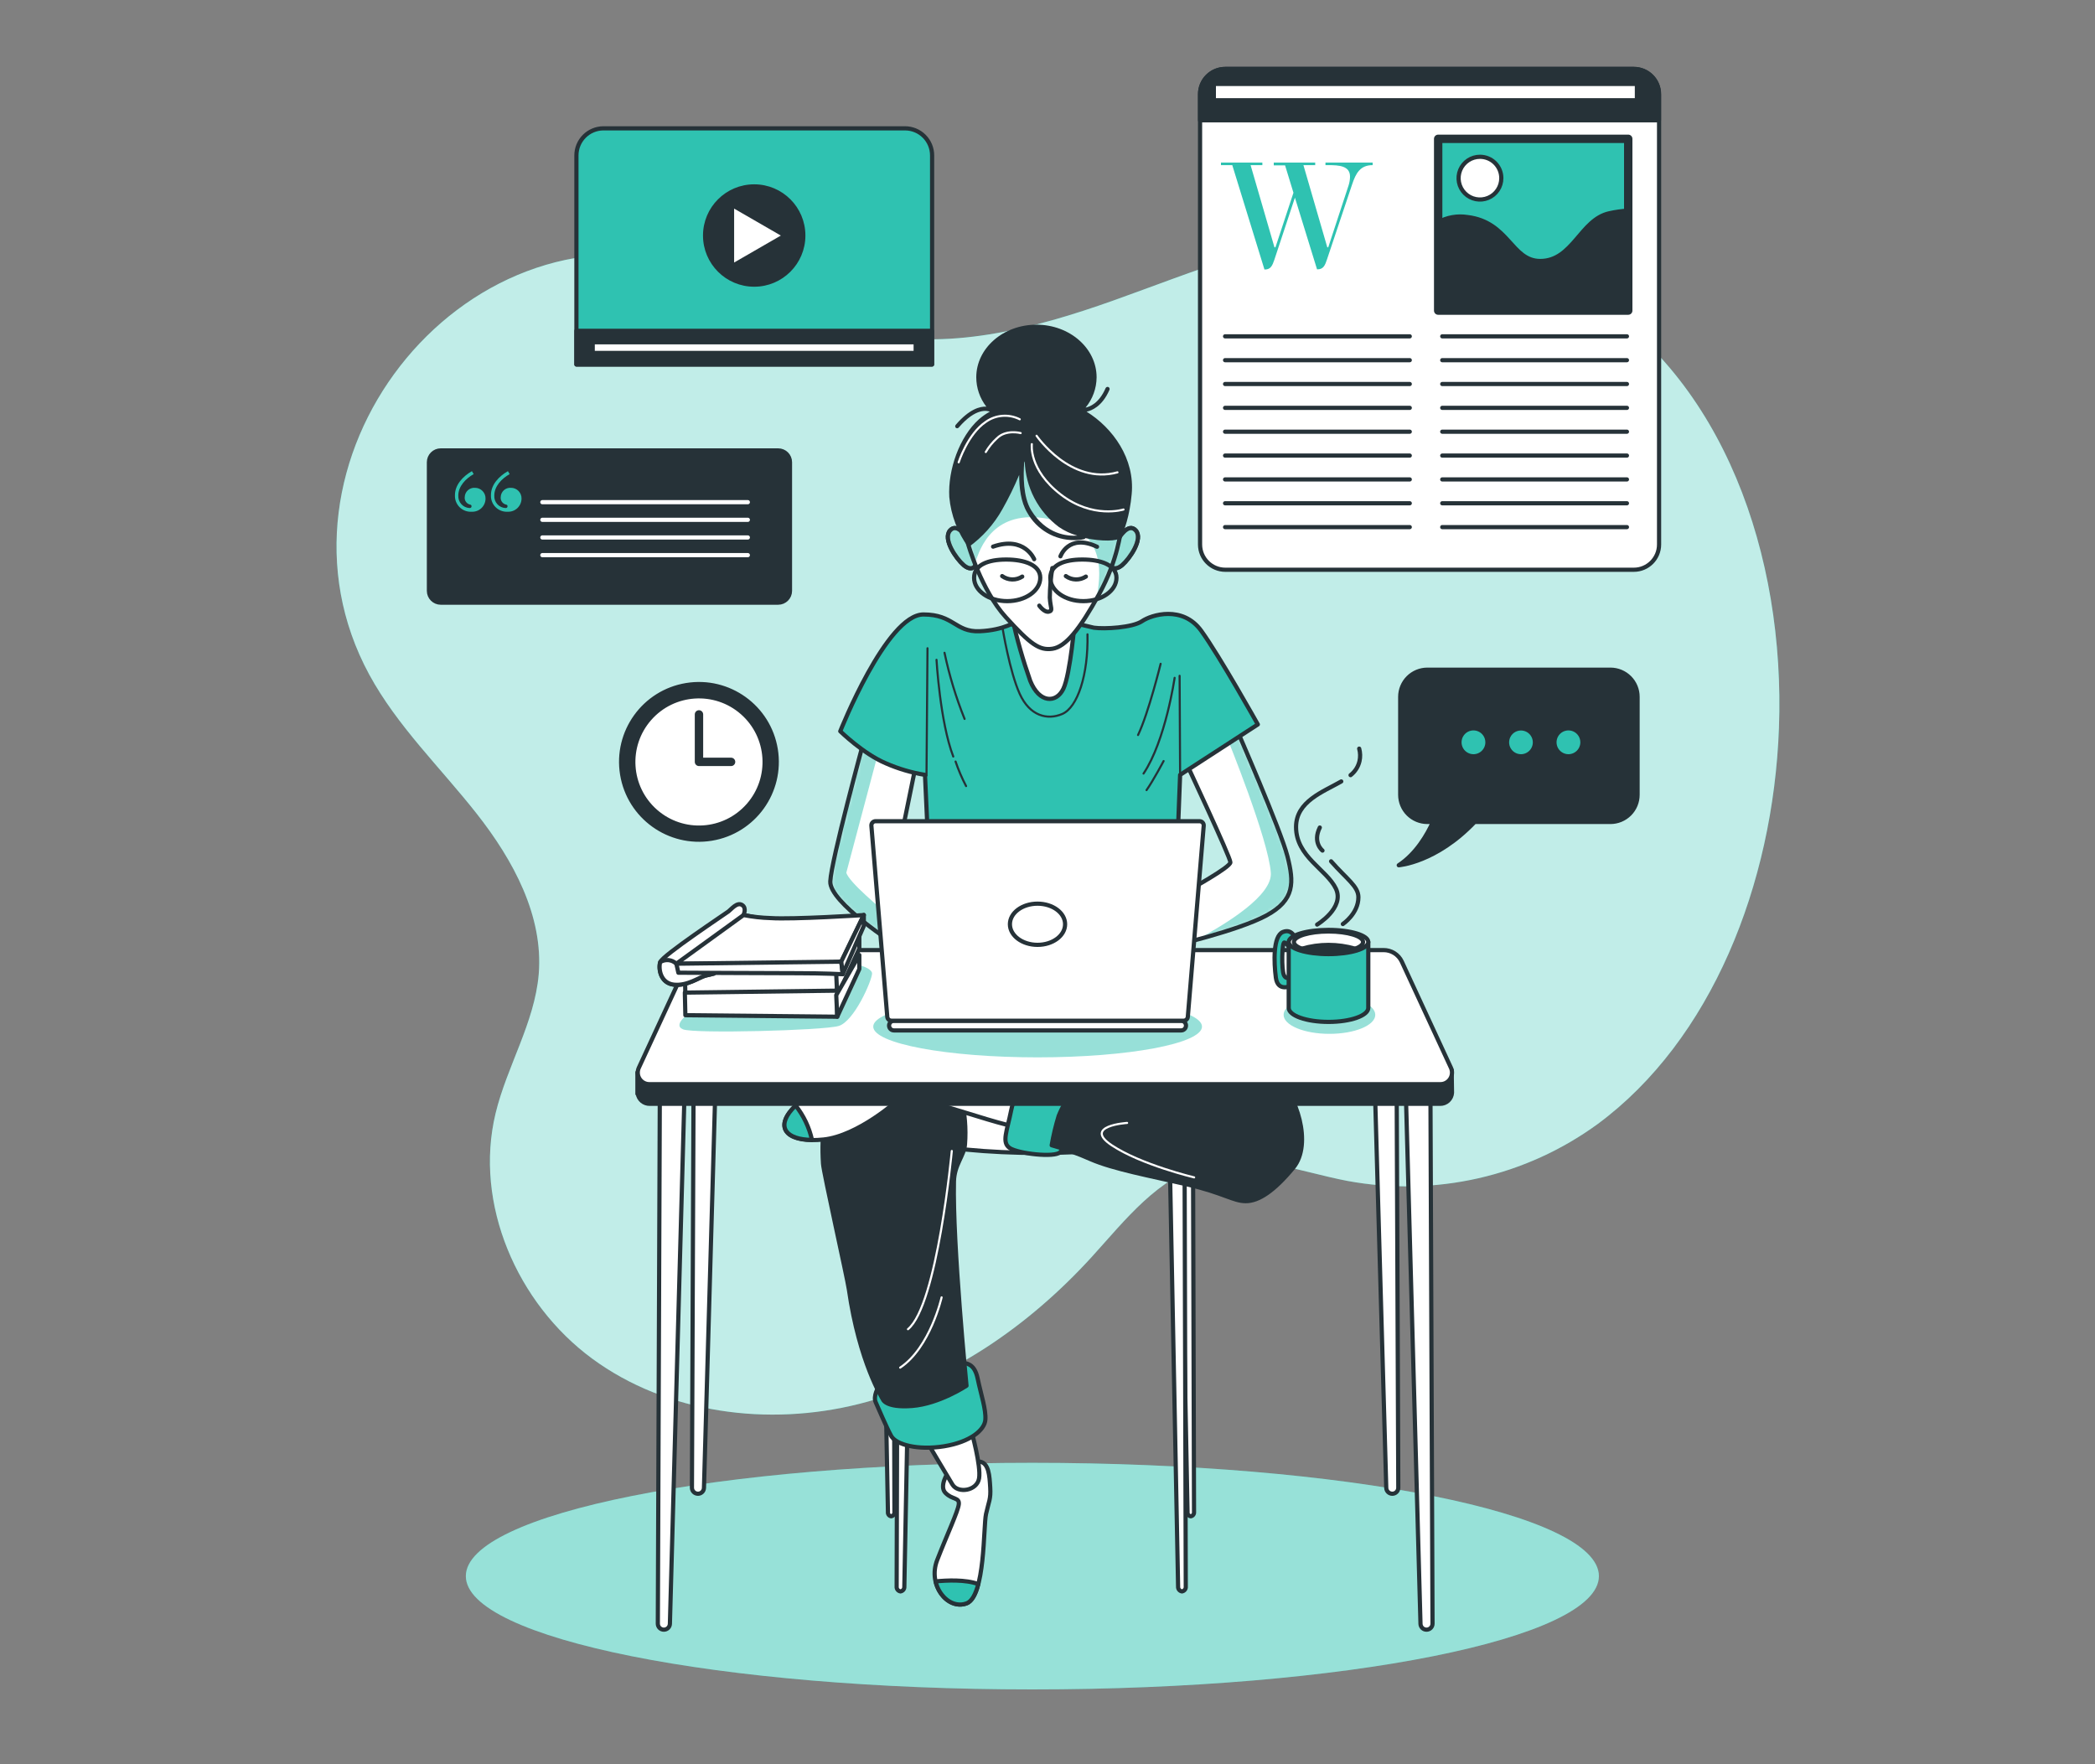 <svg width="500" height="421" viewBox="0 0 500 421" fill="none" xmlns="http://www.w3.org/2000/svg">
<rect x="0" y="0" width="500" height="421" fill="#808080" stroke="none"/>
<path d="M424.57 173.77C426.1 132.35 411.22 90.43 378.42 70.48C362.23 60.63 343.3 54.86 324.36 55.71C304.04 56.62 284.91 64.89 265.75 71.71C246.59 78.53 225.84 83.98 206.09 79.14C191.8 75.64 179.23 66.99 165.09 63.05C109.38 47.54 60.87 110.75 88.13 161C94.82 173.32 105.13 183.2 113.8 194.23C122.47 205.26 129.74 218.58 128.57 232.55C127.57 244.12 121.01 254.42 118.28 265.7C113.06 287.31 123.42 311.08 141.33 324.25C159.24 337.42 183.4 340.49 205 335.07C226.6 329.65 245.6 316.39 260.57 299.97C268.57 291.17 276.41 280.89 287.92 277.9C298.97 275.04 310.36 279.7 321.57 281.84C331.934 283.757 342.58 283.54 352.857 281.201C363.134 278.863 372.826 274.452 381.34 268.24C408.39 248.23 423.19 211.2 424.57 173.77Z" fill="#2FC2B1"/>
<path opacity="0.7" d="M424.57 173.77C426.1 132.35 411.22 90.43 378.42 70.48C362.23 60.63 343.3 54.86 324.36 55.71C304.04 56.62 284.91 64.89 265.75 71.71C246.59 78.53 225.84 83.98 206.09 79.14C191.8 75.64 179.23 66.99 165.09 63.05C109.38 47.54 60.87 110.75 88.13 161C94.82 173.32 105.13 183.2 113.8 194.23C122.47 205.26 129.74 218.58 128.57 232.55C127.57 244.12 121.01 254.42 118.28 265.7C113.06 287.31 123.42 311.08 141.33 324.25C159.24 337.42 183.4 340.49 205 335.07C226.6 329.65 245.6 316.39 260.57 299.97C268.57 291.17 276.41 280.89 287.92 277.9C298.97 275.04 310.36 279.7 321.57 281.84C331.934 283.757 342.58 283.54 352.857 281.201C363.134 278.863 372.826 274.452 381.34 268.24C408.39 248.23 423.19 211.2 424.57 173.77Z" fill="white"/>
<path d="M246.39 403.2C321.065 403.2 381.6 391.094 381.6 376.16C381.6 361.226 321.065 349.12 246.39 349.12C171.716 349.12 111.18 361.226 111.18 376.16C111.18 391.094 171.716 403.2 246.39 403.2Z" fill="#2FC2B1"/>
<path opacity="0.5" d="M246.39 403.2C321.065 403.2 381.6 391.094 381.6 376.16C381.6 361.226 321.065 349.12 246.39 349.12C171.716 349.12 111.18 361.226 111.18 376.16C111.18 391.094 171.716 403.2 246.39 403.2Z" fill="white"/>
<path d="M389.93 16.45H292.44C289.11 16.45 286.41 19.149 286.41 22.48V129.95C286.41 133.28 289.11 135.98 292.44 135.98H389.93C393.26 135.98 395.96 133.28 395.96 129.95V22.48C395.96 19.149 393.26 16.45 389.93 16.45Z" fill="white" stroke="#263238" stroke-linecap="round" stroke-linejoin="round"/>
<path d="M292.44 16.45H389.92C391.512 16.45 393.038 17.082 394.163 18.207C395.288 19.332 395.92 20.858 395.92 22.45V28.71H286.41V22.48C286.406 21.687 286.56 20.901 286.861 20.168C287.163 19.434 287.607 18.768 288.168 18.207C288.728 17.646 289.395 17.202 290.128 16.901C290.861 16.599 291.647 16.446 292.44 16.45Z" fill="#263238" stroke="#263238" stroke-linecap="round" stroke-linejoin="round"/>
<path d="M292.38 80.27H336.46" stroke="#263238" stroke-linecap="round" stroke-linejoin="round"/>
<path d="M292.38 85.96H336.46" stroke="#263238" stroke-linecap="round" stroke-linejoin="round"/>
<path d="M292.38 91.65H336.46" stroke="#263238" stroke-linecap="round" stroke-linejoin="round"/>
<path d="M292.38 97.34H336.46" stroke="#263238" stroke-linecap="round" stroke-linejoin="round"/>
<path d="M292.38 103.03H336.46" stroke="#263238" stroke-linecap="round" stroke-linejoin="round"/>
<path d="M292.38 108.73H336.46" stroke="#263238" stroke-linecap="round" stroke-linejoin="round"/>
<path d="M292.38 114.42H336.46" stroke="#263238" stroke-linecap="round" stroke-linejoin="round"/>
<path d="M292.38 120.11H336.46" stroke="#263238" stroke-linecap="round" stroke-linejoin="round"/>
<path d="M292.38 125.8H336.46" stroke="#263238" stroke-linecap="round" stroke-linejoin="round"/>
<path d="M344.21 80.27H388.29" stroke="#263238" stroke-linecap="round" stroke-linejoin="round"/>
<path d="M344.21 85.96H388.29" stroke="#263238" stroke-linecap="round" stroke-linejoin="round"/>
<path d="M344.21 91.65H388.29" stroke="#263238" stroke-linecap="round" stroke-linejoin="round"/>
<path d="M344.21 97.34H388.29" stroke="#263238" stroke-linecap="round" stroke-linejoin="round"/>
<path d="M344.21 103.03H388.29" stroke="#263238" stroke-linecap="round" stroke-linejoin="round"/>
<path d="M344.21 108.73H388.29" stroke="#263238" stroke-linecap="round" stroke-linejoin="round"/>
<path d="M344.21 114.42H388.29" stroke="#263238" stroke-linecap="round" stroke-linejoin="round"/>
<path d="M344.21 120.11H388.29" stroke="#263238" stroke-linecap="round" stroke-linejoin="round"/>
<path d="M344.21 125.8H388.29" stroke="#263238" stroke-linecap="round" stroke-linejoin="round"/>
<path d="M321.86 44.24C322.078 43.564 322.192 42.86 322.2 42.15C322.2 39.56 319.57 39.41 316.99 39.41H316.34V38.8H327.6V39.41C324.67 39.41 323.6 41.28 322.69 44.05L316.69 61.96C316.24 63.29 315.86 64.28 314.45 64.28H314.33L309.05 47.17L304.14 62C303.68 63.33 303.3 64.32 301.89 64.32H301.78L294.1 39.41H291.4V38.8H301.28V39.41H298.47L304.17 59.03H304.4L308.7 46L306.7 39.46H304V38.8H313.89V39.41H311.08L316.78 59.03H317L321.86 44.24Z" fill="#2FC2B1"/>
<path d="M388.6 33.13H343.24V74.13H388.6V33.13Z" fill="#2FC2B1" stroke="#263238" stroke-width="2" stroke-linecap="round" stroke-linejoin="round"/>
<path d="M388.6 50.27C387.079 50.357 385.567 50.567 384.08 50.9C377.19 52.4 375.39 62.29 367.6 62.29C360.7 62.29 360.11 53 350.22 51.8C347.814 51.421 345.35 51.858 343.22 53.04V74.13H388.6V50.27Z" fill="#263238" stroke="#263238" stroke-linecap="round" stroke-linejoin="round"/>
<path d="M358.31 42.51C358.312 43.52 358.015 44.507 357.455 45.347C356.895 46.187 356.099 46.843 355.167 47.23C354.234 47.617 353.208 47.719 352.218 47.522C351.228 47.326 350.318 46.84 349.604 46.126C348.89 45.412 348.404 44.503 348.208 43.512C348.011 42.522 348.113 41.496 348.5 40.564C348.888 39.631 349.543 38.835 350.383 38.275C351.223 37.716 352.211 37.418 353.22 37.42C354.57 37.42 355.865 37.956 356.82 38.911C357.774 39.865 358.31 41.16 358.31 42.51Z" fill="white" stroke="#263238" stroke-linecap="round" stroke-linejoin="round"/>
<path d="M390.67 20.04H289.7V23.93H390.67V20.04Z" fill="white" stroke="#263238" stroke-linecap="round" stroke-linejoin="round"/>
<path d="M384.37 159.83H340.66C338.941 159.83 337.293 160.512 336.078 161.728C334.863 162.943 334.18 164.591 334.18 166.31V189.69C334.18 191.408 334.863 193.056 336.078 194.272C337.293 195.487 338.941 196.17 340.66 196.17H342C340.64 199.17 338 203.77 333.83 206.5C333.83 206.5 342.7 205.88 351.94 196.17H384.35C386.069 196.17 387.717 195.487 388.932 194.272C390.147 193.056 390.83 191.408 390.83 189.69V166.31C390.83 164.594 390.15 162.949 388.939 161.735C387.728 160.52 386.085 159.835 384.37 159.83Z" fill="#263238" stroke="#263238" stroke-linecap="round" stroke-linejoin="round"/>
<path d="M355 177.17C355.002 176.508 354.808 175.861 354.442 175.31C354.075 174.76 353.554 174.33 352.943 174.076C352.332 173.822 351.66 173.755 351.011 173.884C350.362 174.012 349.766 174.33 349.299 174.798C348.831 175.266 348.513 175.862 348.384 176.511C348.255 177.159 348.322 177.832 348.576 178.443C348.831 179.053 349.26 179.575 349.811 179.941C350.362 180.307 351.009 180.502 351.67 180.5C352.553 180.497 353.398 180.145 354.022 179.522C354.646 178.898 354.998 178.052 355 177.17Z" fill="#2FC2B1" stroke="#263238" stroke-linecap="round" stroke-linejoin="round"/>
<path d="M366.33 177.17C366.33 176.511 366.135 175.867 365.769 175.32C365.403 174.772 364.883 174.345 364.275 174.093C363.666 173.841 362.997 173.775 362.351 173.904C361.705 174.032 361.111 174.349 360.646 174.815C360.18 175.281 359.863 175.874 359.734 176.52C359.606 177.166 359.672 177.836 359.924 178.444C360.176 179.053 360.603 179.573 361.15 179.939C361.698 180.305 362.342 180.5 363 180.5C363.883 180.497 364.728 180.146 365.352 179.522C365.976 178.898 366.328 178.052 366.33 177.17Z" fill="#2FC2B1" stroke="#263238" stroke-linecap="round" stroke-linejoin="round"/>
<path d="M377.67 177.17C377.672 176.509 377.478 175.862 377.112 175.312C376.746 174.761 376.225 174.331 375.615 174.077C375.005 173.823 374.333 173.755 373.685 173.883C373.036 174.011 372.44 174.328 371.972 174.795C371.504 175.261 371.185 175.856 371.055 176.505C370.925 177.153 370.991 177.825 371.244 178.436C371.496 179.047 371.924 179.569 372.474 179.936C373.023 180.304 373.669 180.5 374.33 180.5C375.213 180.497 376.06 180.146 376.686 179.522C377.311 178.899 377.665 178.053 377.67 177.17Z" fill="#2FC2B1" stroke="#263238" stroke-linecap="round" stroke-linejoin="round"/>
<path d="M144 30.63H216C217.714 30.63 219.357 31.311 220.568 32.522C221.78 33.733 222.46 35.377 222.46 37.09V87H137.57V37.09C137.57 35.382 138.247 33.743 139.452 32.532C140.657 31.322 142.292 30.638 144 30.63Z" fill="#2FC2B1" stroke="#263238" stroke-linecap="round" stroke-linejoin="round"/>
<path d="M222.42 78.95H137.57V86.97H222.42V78.95Z" fill="#263238" stroke="#263238" stroke-linecap="round" stroke-linejoin="round"/>
<path d="M218.54 81.69H141.46V84.23H218.54V81.69Z" fill="white" stroke="#263238" stroke-linecap="round" stroke-linejoin="round"/>
<path d="M180 67.93C186.473 67.93 191.72 62.682 191.72 56.21C191.72 49.737 186.473 44.49 180 44.49C173.527 44.49 168.28 49.737 168.28 56.21C168.28 62.682 173.527 67.93 180 67.93Z" fill="#263238" stroke="#263238" stroke-linecap="round" stroke-linejoin="round"/>
<path d="M174.71 48.92L187.36 56.22L174.71 63.52V48.92Z" fill="white" stroke="#263238" stroke-linecap="round" stroke-linejoin="round"/>
<path d="M185.72 107.5H105.19C103.633 107.5 102.37 108.763 102.37 110.32V141.01C102.37 142.567 103.633 143.83 105.19 143.83H185.72C187.278 143.83 188.54 142.567 188.54 141.01V110.32C188.54 108.763 187.278 107.5 185.72 107.5Z" fill="#263238" stroke="#263238" stroke-linecap="round" stroke-linejoin="round"/>
<path d="M112.63 112.45L113.05 113.15C111.15 114.21 109.38 116.07 109.38 118.25C109.356 118.624 109.406 119 109.529 119.354C109.652 119.709 109.844 120.036 110.095 120.315C110.345 120.594 110.649 120.821 110.988 120.982C111.327 121.142 111.695 121.233 112.07 121.25C112.35 121.25 112.54 121.11 112.54 120.83C112.54 120.55 112.4 120.46 112.12 120.41C111.742 120.307 111.414 120.074 111.192 119.752C110.97 119.43 110.87 119.039 110.91 118.65C110.917 118.339 110.988 118.033 111.117 117.751C111.246 117.469 111.431 117.215 111.661 117.007C111.892 116.798 112.162 116.638 112.455 116.538C112.749 116.437 113.06 116.397 113.37 116.42C113.707 116.421 114.04 116.49 114.35 116.622C114.66 116.754 114.94 116.947 115.174 117.189C115.408 117.432 115.591 117.719 115.713 118.033C115.834 118.347 115.891 118.683 115.88 119.02C115.875 119.443 115.785 119.861 115.615 120.248C115.445 120.636 115.199 120.985 114.891 121.276C114.583 121.566 114.219 121.791 113.822 121.938C113.425 122.085 113.003 122.15 112.58 122.13C112.054 122.164 111.528 122.087 111.034 121.904C110.54 121.722 110.089 121.437 109.712 121.07C109.335 120.702 109.04 120.259 108.844 119.77C108.649 119.281 108.559 118.756 108.58 118.23C108.55 115.7 110.5 113.66 112.63 112.45ZM121.22 112.45L121.64 113.15C119.73 114.21 117.97 116.07 117.97 118.25C117.944 118.624 117.994 119.001 118.116 119.356C118.238 119.711 118.431 120.038 118.681 120.318C118.932 120.598 119.236 120.824 119.576 120.984C119.916 121.144 120.285 121.235 120.66 121.25C120.94 121.25 121.13 121.11 121.13 120.83C121.13 120.55 120.99 120.46 120.71 120.41C120.332 120.307 120.003 120.074 119.782 119.752C119.56 119.43 119.46 119.039 119.5 118.65C119.506 118.339 119.575 118.032 119.704 117.749C119.833 117.466 120.018 117.212 120.248 117.003C120.479 116.794 120.749 116.635 121.044 116.535C121.338 116.434 121.65 116.395 121.96 116.42C122.297 116.421 122.63 116.49 122.94 116.622C123.25 116.754 123.53 116.947 123.764 117.189C123.998 117.432 124.181 117.719 124.303 118.033C124.424 118.347 124.481 118.683 124.47 119.02C124.464 119.443 124.373 119.86 124.202 120.247C124.032 120.634 123.785 120.982 123.478 121.273C123.17 121.563 122.807 121.788 122.411 121.935C122.014 122.082 121.592 122.148 121.17 122.13C120.645 122.162 120.119 122.084 119.625 121.901C119.132 121.718 118.682 121.434 118.306 121.066C117.929 120.699 117.633 120.257 117.438 119.768C117.242 119.28 117.151 118.756 117.17 118.23C117.13 115.7 119.08 113.66 121.22 112.45Z" fill="#2FC2B1"/>
<path d="M129.44 119.85H178.48" stroke="white" stroke-linecap="round" stroke-linejoin="round"/>
<path d="M129.44 124.06H178.48" stroke="white" stroke-linecap="round" stroke-linejoin="round"/>
<path d="M129.44 128.27H178.48" stroke="white" stroke-linecap="round" stroke-linejoin="round"/>
<path d="M129.44 132.49H178.48" stroke="white" stroke-linecap="round" stroke-linejoin="round"/>
<path d="M169.803 200.159C179.925 198.507 186.792 188.962 185.14 178.84C183.487 168.718 173.943 161.852 163.821 163.504C153.699 165.156 146.832 174.701 148.485 184.823C150.137 194.945 159.681 201.811 169.803 200.159Z" fill="#263238" stroke="#263238" stroke-linecap="round" stroke-linejoin="round"/>
<path d="M178.591 192.193C184.301 185.691 183.659 175.79 177.157 170.079C170.654 164.368 160.753 165.01 155.042 171.513C149.332 178.016 149.974 187.917 156.476 193.627C162.979 199.338 172.88 198.696 178.591 192.193Z" fill="white" stroke="#263238" stroke-linecap="round" stroke-linejoin="round"/>
<path d="M166.82 170.5V181.83H174.48" stroke="#263238" stroke-width="2" stroke-linecap="round" stroke-linejoin="round"/>
<path d="M283 181.87C283 181.87 293.65 204.6 293.65 205.8C293.65 207 284.2 212.14 282.4 213.22C281.004 214.015 279.565 214.733 278.09 215.37L279.17 225.9C279.17 225.9 295.44 222.19 302.26 218.48C309.08 214.77 308.84 210.58 307.26 204.36C305.68 198.14 295.17 174.1 295.17 174.1L283 181.87Z" fill="white"/>
<mask id="mask0_205_15267" style="mask-type:luminance" maskUnits="userSpaceOnUse" x="278" y="174" width="31" height="52">
<path d="M283 181.87C283 181.87 293.65 204.6 293.65 205.8C293.65 207 284.2 212.14 282.4 213.22C281.004 214.015 279.565 214.733 278.09 215.37L279.17 225.9C279.17 225.9 295.44 222.19 302.26 218.48C309.08 214.77 308.84 210.58 307.26 204.36C305.68 198.14 295.17 174.1 295.17 174.1L283 181.87Z" fill="white"/>
</mask>
<g mask="url(#mask0_205_15267)">
<g style="mix-blend-mode:multiply" opacity="0.5">
<path d="M302.23 218.48C309.05 214.77 308.81 210.58 307.23 204.36C305.65 198.14 295.14 174.1 295.14 174.1L293.44 175.18L292.9 176.18C292.9 176.18 302.71 200.26 303.3 208.28C303.7 213.67 292.85 220.39 285.68 224.23C291 222.82 298.24 220.65 302.23 218.48Z" fill="#2FC2B1"/>
</g>
</g>
<path d="M283 181.87C283 181.87 293.65 204.6 293.65 205.8C293.65 207 284.2 212.14 282.4 213.22C281.004 214.015 279.565 214.733 278.09 215.37L279.17 225.9C279.17 225.9 295.44 222.19 302.26 218.48C309.08 214.77 308.84 210.58 307.26 204.36C305.68 198.14 295.17 174.1 295.17 174.1L283 181.87Z" stroke="#263238" stroke-linecap="round" stroke-linejoin="round"/>
<path d="M206.16 176.85C206.16 176.85 198.39 205.32 198.16 210.35C197.93 215.38 213.59 225.3 214.16 225.9C214.73 226.5 213.27 208.6 213.27 208.6L218.58 182.6L206.16 176.85Z" fill="white"/>
<mask id="mask1_205_15267" style="mask-type:luminance" maskUnits="userSpaceOnUse" x="198" y="176" width="21" height="50">
<path d="M206.16 176.85C206.16 176.85 198.39 205.32 198.16 210.35C197.93 215.38 213.59 225.3 214.16 225.9C214.73 226.5 213.27 208.6 213.27 208.6L218.58 182.6L206.16 176.85Z" fill="white"/>
</mask>
<g mask="url(#mask1_205_15267)">
<g style="mix-blend-mode:multiply" opacity="0.5">
<path d="M209.72 179.18L209.55 178.41L206.16 176.85C206.16 176.85 198.39 205.32 198.16 210.35C197.93 215.38 213.59 225.3 214.16 225.9C214.39 226.14 214.3 223.46 214.11 220.15C209.45 216.2 202.76 210.64 201.98 208.3" fill="#2FC2B1"/>
</g>
</g>
<path d="M206.16 176.85C206.16 176.85 198.39 205.32 198.16 210.35C197.93 215.38 213.59 225.3 214.16 225.9C214.73 226.5 213.27 208.6 213.27 208.6L218.58 182.6L206.16 176.85Z" stroke="#263238" stroke-linecap="round" stroke-linejoin="round"/>
<path d="M242.65 148.25C242.65 148.25 239.65 150.41 233.8 150.65C227.95 150.89 227.67 146.65 220.4 146.65C211.59 146.65 200.54 174.52 200.54 174.52C200.54 174.52 206.04 179.91 211.43 182.18C214.412 183.486 217.547 184.41 220.76 184.93L221.6 203.24H280.94L281.65 184.93L300.2 172.9C300.2 172.9 291.1 156.63 286.68 150.53C282.26 144.43 274.83 146.7 272.56 148.25C270.29 149.8 263.56 150.17 261.08 149.81C257.845 149.094 254.647 148.216 251.5 147.18C251.5 147.18 247.68 144 242.65 148.25Z" fill="#2FC2B1" stroke="#263238" stroke-linecap="round" stroke-linejoin="round"/>
<path d="M221.36 154.71L221.12 185.1" stroke="#263238" stroke-width="0.5" stroke-linecap="round" stroke-linejoin="round"/>
<path d="M223.51 157.47C223.51 157.47 224.35 172.3 227.51 180.56" stroke="#263238" stroke-width="0.5" stroke-linecap="round" stroke-linejoin="round"/>
<path d="M228.06 181.75C228.743 183.766 229.582 185.725 230.57 187.61" stroke="#263238" stroke-width="0.5" stroke-linecap="round" stroke-linejoin="round"/>
<path d="M225.42 155.79C226.555 161.182 228.158 166.466 230.21 171.58" stroke="#263238" stroke-width="0.5" stroke-linecap="round" stroke-linejoin="round"/>
<path d="M277 158.42C277 158.42 274.13 170.15 271.61 175.42" stroke="#263238" stroke-width="0.5" stroke-linecap="round" stroke-linejoin="round"/>
<path d="M281.65 184.98L281.53 161.29" stroke="#263238" stroke-width="0.5" stroke-linecap="round" stroke-linejoin="round"/>
<path d="M280.34 161.77C280.34 161.77 278.18 176.77 272.92 184.62" stroke="#263238" stroke-width="0.5" stroke-linecap="round" stroke-linejoin="round"/>
<path d="M277.71 181.63C277.71 181.63 275.31 186.18 273.64 188.57" stroke="#263238" stroke-width="0.5" stroke-linecap="round" stroke-linejoin="round"/>
<path d="M239.3 150.05C239.3 150.05 240.98 160.34 243.37 165.6C245.76 170.86 249.95 171.94 253.54 170.39C257.13 168.84 259.76 161.17 259.54 151.39" stroke="#263238" stroke-width="0.5" stroke-linecap="round" stroke-linejoin="round"/>
<path d="M230.81 128.51C230.81 128.51 228.53 124.57 226.74 126.6C224.95 128.63 228.18 133.3 229.97 134.85C231.76 136.4 233.08 135.45 232.97 133.78C232.86 132.11 230.81 128.51 230.81 128.51Z" fill="#2FC2B1" stroke="#263238" stroke-linecap="round" stroke-linejoin="round"/>
<path opacity="0.5" d="M230.81 128.51C230.81 128.51 228.53 124.57 226.74 126.6C224.95 128.63 228.18 133.3 229.97 134.85C231.76 136.4 233.08 135.45 232.97 133.78C232.86 132.11 230.81 128.51 230.81 128.51Z" fill="white"/>
<path d="M230.81 128.51C230.81 128.51 228.53 124.57 226.74 126.6C224.95 128.63 228.18 133.3 229.97 134.85C231.76 136.4 233.08 135.45 232.97 133.78C232.86 132.11 230.81 128.51 230.81 128.51Z" stroke="#263238" stroke-linecap="round" stroke-linejoin="round"/>
<path d="M267 128.51C267 128.51 269.27 124.57 271.07 126.6C272.87 128.63 269.63 133.3 267.84 134.85C266.05 136.4 264.72 135.45 264.84 133.78C264.96 132.11 267 128.51 267 128.51Z" fill="#2FC2B1" stroke="#263238" stroke-linecap="round" stroke-linejoin="round"/>
<path opacity="0.5" d="M267 128.51C267 128.51 269.27 124.57 271.07 126.6C272.87 128.63 269.63 133.3 267.84 134.85C266.05 136.4 264.72 135.45 264.84 133.78C264.96 132.11 267 128.51 267 128.51Z" fill="white"/>
<path d="M267 128.51C267 128.51 269.27 124.57 271.07 126.6C272.87 128.63 269.63 133.3 267.84 134.85C266.05 136.4 264.72 135.45 264.84 133.78C264.96 132.11 267 128.51 267 128.51Z" stroke="#263238" stroke-linecap="round" stroke-linejoin="round"/>
<path d="M241.57 147.42C242.699 152.527 244.139 157.559 245.88 162.49C248.04 167.87 252.1 167.87 253.78 164.4C255.46 160.93 256.53 148 256.53 148C256.53 148 245.28 149.57 241.57 147.42Z" fill="white" stroke="#263238" stroke-linecap="round" stroke-linejoin="round"/>
<path d="M231.05 129.83C231.05 129.83 234.16 140.83 240.05 147.3C245.94 153.77 248.05 155.3 251.18 154.83C254.31 154.36 257.64 150.29 262.3 141.83C266.96 133.37 267.3 126.88 267.69 126.28C268.08 125.68 266.69 113.72 260.03 108.57C253.37 103.42 245.91 101.16 239.45 106.78C232.99 112.4 228.89 121.57 231.05 129.83Z" fill="white"/>
<mask id="mask2_205_15267" style="mask-type:luminance" maskUnits="userSpaceOnUse" x="230" y="103" width="38" height="52">
<path d="M231.05 129.83C231.05 129.83 234.16 140.83 240.05 147.3C245.94 153.77 248.05 155.3 251.18 154.83C254.31 154.36 257.64 150.29 262.3 141.83C266.96 133.37 267.3 126.88 267.69 126.28C268.08 125.68 266.69 113.72 260.03 108.57C253.37 103.42 245.91 101.16 239.45 106.78C232.99 112.4 228.89 121.57 231.05 129.83Z" fill="white"/>
</mask>
<g mask="url(#mask2_205_15267)">
<g style="mix-blend-mode:multiply" opacity="0.5">
<path d="M260 108.53C253.3 103.39 245.88 101.12 239.42 106.74C232.96 112.36 228.89 121.57 231.05 129.83C231.05 129.83 231.64 131.95 232.81 134.83C232.807 134.461 232.857 134.094 232.96 133.74C234.39 129.21 238.61 120.44 252.81 124.46C264.09 127.64 262.71 137.56 261.66 142.85L262.27 141.75C266.94 133.26 267.27 126.8 267.66 126.2C268.05 125.6 266.7 113.68 260 108.53Z" fill="#2FC2B1"/>
</g>
</g>
<path d="M231.05 129.83C231.05 129.83 234.16 140.83 240.05 147.3C245.94 153.77 248.05 155.3 251.18 154.83C254.31 154.36 257.64 150.29 262.3 141.83C266.96 133.37 267.3 126.88 267.69 126.28C268.08 125.68 266.69 113.72 260.03 108.57C253.37 103.42 245.91 101.16 239.45 106.78C232.99 112.4 228.89 121.57 231.05 129.83Z" stroke="#263238" stroke-linecap="round" stroke-linejoin="round"/>
<path d="M251.15 135.57C250.779 137.906 250.579 140.266 250.55 142.63C250.67 145.02 251.39 145.74 250.31 145.98C249.23 146.22 248.04 144.54 248.04 144.54" stroke="#263238" stroke-linecap="round" stroke-linejoin="round"/>
<path d="M239.18 137.49C239.873 137.991 240.701 138.27 241.556 138.292C242.411 138.313 243.252 138.076 243.97 137.61" stroke="#263238" stroke-linecap="round" stroke-linejoin="round"/>
<path d="M254.38 137.49C255.072 137.99 255.898 138.269 256.751 138.29C257.604 138.312 258.444 138.075 259.16 137.61" stroke="#263238" stroke-linecap="round" stroke-linejoin="round"/>
<path d="M246.82 133.46C246.82 133.46 244.54 127.83 237.01 130.46" stroke="#263238" stroke-linecap="round" stroke-linejoin="round"/>
<path d="M253.09 132.77C253.09 132.77 255 127.26 261.82 130.49" stroke="#263238" stroke-linecap="round" stroke-linejoin="round"/>
<path d="M248.27 137.9C248.27 140.98 244.74 143.47 240.38 143.47C236.02 143.47 232.48 140.98 232.48 137.9C232.48 134.82 235.78 133.54 240.14 133.54C244.5 133.54 248.27 134.83 248.27 137.9Z" stroke="#263238" stroke-linecap="round" stroke-linejoin="round"/>
<path d="M266.46 137.9C266.46 140.98 262.92 143.47 258.56 143.47C254.2 143.47 250.67 140.98 250.67 137.9C250.67 134.82 253.96 133.54 258.32 133.54C262.68 133.54 266.46 134.83 266.46 137.9Z" stroke="#263238" stroke-linecap="round" stroke-linejoin="round"/>
<path d="M165.63 233.83L165.14 355.06C165.14 355.442 165.291 355.808 165.561 356.078C165.831 356.348 166.198 356.5 166.58 356.5C166.952 356.5 167.31 356.355 167.577 356.095C167.844 355.836 167.999 355.482 168.01 355.11L171.47 234L165.63 233.83Z" fill="white" stroke="#263238" stroke-linecap="round" stroke-linejoin="round"/>
<path d="M157.47 262.17L157 387.5C156.999 387.69 157.035 387.878 157.107 388.053C157.179 388.228 157.285 388.388 157.419 388.522C157.553 388.656 157.712 388.762 157.887 388.833C158.063 388.905 158.251 388.942 158.44 388.94C158.812 388.941 159.169 388.797 159.438 388.54C159.706 388.283 159.865 387.932 159.88 387.56L163.33 262.33L157.47 262.17Z" fill="white" stroke="#263238" stroke-linecap="round" stroke-linejoin="round"/>
<path d="M333.23 233.83L333.72 355.06C333.721 355.249 333.685 355.436 333.614 355.61C333.543 355.785 333.438 355.944 333.305 356.078C333.172 356.212 333.014 356.318 332.839 356.39C332.665 356.463 332.479 356.5 332.29 356.5C331.917 356.5 331.558 356.355 331.289 356.096C331.02 355.837 330.863 355.483 330.85 355.11L327.4 234L333.23 233.83Z" fill="white" stroke="#263238" stroke-linecap="round" stroke-linejoin="round"/>
<path d="M341.4 262.17L341.89 387.5C341.891 387.69 341.855 387.878 341.783 388.053C341.711 388.228 341.605 388.388 341.471 388.522C341.337 388.656 341.178 388.762 341.003 388.833C340.827 388.905 340.64 388.942 340.45 388.94C340.079 388.941 339.723 388.797 339.456 388.539C339.189 388.282 339.033 387.931 339.02 387.56L335.56 262.33L341.4 262.17Z" fill="white" stroke="#263238" stroke-linecap="round" stroke-linejoin="round"/>
<path d="M214.29 267.38L214 378.62C213.968 378.898 214.046 379.177 214.215 379.399C214.385 379.621 214.634 379.768 214.91 379.81C215.18 379.773 215.425 379.634 215.596 379.422C215.767 379.211 215.851 378.942 215.83 378.67L218 267.51L214.29 267.38Z" fill="white" stroke="#263238" stroke-linecap="round" stroke-linejoin="round"/>
<path d="M284.7 263.8L284.97 360.88C284.993 361.115 284.925 361.35 284.78 361.536C284.634 361.722 284.423 361.846 284.19 361.88C283.957 361.846 283.747 361.722 283.603 361.535C283.46 361.349 283.394 361.114 283.42 360.88L281.57 263.88L284.7 263.8Z" fill="white" stroke="#263238" stroke-linecap="round" stroke-linejoin="round"/>
<path d="M213.2 263.8L213.47 360.88C213.493 361.115 213.425 361.35 213.28 361.536C213.134 361.722 212.923 361.846 212.69 361.88C212.457 361.846 212.247 361.722 212.103 361.535C211.96 361.349 211.894 361.114 211.92 360.88L210.07 263.88L213.2 263.8Z" fill="white" stroke="#263238" stroke-linecap="round" stroke-linejoin="round"/>
<path d="M282.69 267.38L283 378.62C283.032 378.898 282.955 379.177 282.785 379.399C282.615 379.621 282.366 379.768 282.09 379.81C281.821 379.771 281.578 379.631 281.407 379.42C281.237 379.209 281.152 378.941 281.17 378.67L279 267.51L282.69 267.38Z" fill="white" stroke="#263238" stroke-linecap="round" stroke-linejoin="round"/>
<path d="M248 275.17C272.577 275.17 292.5 270.617 292.5 265C292.5 259.383 272.577 254.83 248 254.83C223.423 254.83 203.5 259.383 203.5 265C203.5 270.617 223.423 275.17 248 275.17Z" fill="white" stroke="#263238" stroke-linecap="round" stroke-linejoin="round"/>
<path d="M226.33 351.33C226.33 351.33 224 354.67 225.67 356.33C227.34 357.99 229 357.33 228.83 359C228.66 360.67 226 366.33 223.67 372.33C221.34 378.33 226.17 384.33 230.67 382.67C235.17 381.01 234.67 364.33 235.33 361.33C235.99 358.33 236.5 357.83 236.33 355C236.16 352.17 236 349.17 233.83 348.83C231.66 348.49 227.33 350.17 226.33 351.33Z" fill="white" stroke="#263238" stroke-linecap="round" stroke-linejoin="round"/>
<path d="M233.48 378.07C230.48 376.93 225.88 377.16 223.29 377.42C224.16 381.19 227.49 383.84 230.67 382.67C232 382.18 232.87 380.4 233.48 378.07Z" fill="#2FC2B1" stroke="#263238" stroke-linecap="round" stroke-linejoin="round"/>
<path d="M221.17 344C221.17 344 226 352.17 227.33 354.33C228.66 356.49 233.17 355.83 233.67 352.83C234.17 349.83 231.83 341.5 231.83 341.5L221.83 344H221.17Z" fill="white" stroke="#263238" stroke-linecap="round" stroke-linejoin="round"/>
<path d="M209.67 331C209.67 331 208.33 333.17 209 334.67C209.67 336.17 211.5 340.5 212.67 342.67C213.84 344.84 219.17 346.17 225.33 345.17C231.49 344.17 235 341.33 235.17 338.83C235.34 336.33 234.17 333 233.33 329C232.49 325 230.33 325.17 227.33 325.17C224.33 325.17 212.17 328.67 209.67 331Z" fill="#2FC2B1" stroke="#263238" stroke-linecap="round" stroke-linejoin="round"/>
<path d="M227.67 282C227.76 277.9 230.13 275.88 230.31 273.07C230.592 269.355 230.285 265.619 229.4 262L224.84 255.77C211.72 255.94 202.32 256.16 202.17 256.21C201.67 256.37 201.33 259.21 201 261.54C201 261.54 195.43 262.25 196.43 277.75C196.57 279.91 202.19 304.9 202.6 307.75C205.1 325.16 210.67 333.88 210.67 333.88C210.67 333.88 211.17 336.05 217.67 335.55C224.17 335.05 230.67 330.72 230.67 330.72C230.67 330.72 227.33 296.83 227.67 282Z" fill="#263238" stroke="#263238" stroke-linecap="round" stroke-linejoin="round"/>
<path d="M200.1 259C200.1 259 193.21 260 188.99 264.82C184.77 269.64 188.35 272.82 196.55 271.96C204.75 271.1 214.21 262.71 214.61 262.26C215.01 261.81 206.06 256.11 200.1 259Z" fill="white" stroke="#263238" stroke-linecap="round" stroke-linejoin="round"/>
<path d="M212.33 262C216.72 262.226 221.075 262.896 225.33 264C231 265.67 241 269 243.33 269C245.66 269 245 260.33 245 258.67C245 257.01 215 256 211.33 256C207.66 256 212.33 262 212.33 262Z" fill="white" stroke="#263238" stroke-linecap="round" stroke-linejoin="round"/>
<path d="M245 258.67C245 258.67 242.33 260 241.33 265C240.33 270 239 272.67 241 274C243 275.33 251.67 276.33 253 275C254.33 273.67 258 267 258.67 262.67C259.34 258.34 245 258.67 245 258.67Z" fill="#2FC2B1" stroke="#263238" stroke-linecap="round" stroke-linejoin="round"/>
<path d="M256.33 260.33C254.78 262.109 253.542 264.138 252.67 266.33C251.963 268.625 251.405 270.963 251 273.33C254.19 274.205 257.309 275.321 260.33 276.67C265.67 279 274.67 280.67 283.33 282.67C291.99 284.67 294.33 286.67 297.33 286.67C300.33 286.67 304 284.33 308.67 278.67C313.34 273.01 309.33 261 304.67 257.33C300.01 253.66 275 250.67 271.67 251.67C268.34 252.67 256.33 260.33 256.33 260.33Z" fill="#263238" stroke="#263238" stroke-linecap="round" stroke-linejoin="round"/>
<path d="M193.79 272.05C193.131 269.059 191.797 266.257 189.89 263.86C189.58 264.15 189.28 264.45 188.99 264.78C185.28 269 187.6 272 193.79 272.05Z" fill="#2FC2B1" stroke="#263238" stroke-linecap="round" stroke-linejoin="round"/>
<path d="M227.16 274.69C227.16 274.69 223.72 311.5 216.7 317.23" stroke="white" stroke-width="0.5" stroke-linecap="round" stroke-linejoin="round"/>
<path d="M224.73 309.63C224.73 309.63 222 321.63 214.84 326.4" stroke="white" stroke-width="0.5" stroke-linecap="round" stroke-linejoin="round"/>
<path d="M269 268C269 268 258.33 268.67 265.33 273.33C272.33 277.99 285 281 285 281" stroke="white" stroke-width="0.5" stroke-linecap="round" stroke-linejoin="round"/>
<path d="M346.46 255.39L342.86 252.15L334.54 234.15C334.145 233.331 333.526 232.642 332.754 232.162C331.982 231.682 331.089 231.432 330.18 231.44H168.58C167.669 231.43 166.774 231.679 166 232.159C165.226 232.639 164.605 233.33 164.21 234.15L153.84 256.57L152.13 255.94V261.07L152.21 261.01C152.312 261.695 152.659 262.319 153.187 262.766C153.715 263.213 154.388 263.453 155.08 263.44H343.67C344.399 263.457 345.105 263.19 345.641 262.696C346.176 262.201 346.499 261.518 346.54 260.79L346.46 255.39Z" fill="#263238" stroke="#263238" stroke-linecap="round" stroke-linejoin="round"/>
<path d="M343.67 258.75H155.08C154.613 258.769 154.149 258.669 153.731 258.459C153.314 258.249 152.956 257.937 152.692 257.551C152.428 257.165 152.267 256.719 152.223 256.253C152.179 255.788 152.253 255.319 152.44 254.89L164.21 229.46C164.604 228.639 165.224 227.946 165.999 227.466C166.773 226.986 167.669 226.738 168.58 226.75H330.18C331.09 226.739 331.983 226.989 332.756 227.469C333.528 227.949 334.147 228.64 334.54 229.46L346.31 254.89C346.497 255.319 346.572 255.788 346.527 256.253C346.483 256.719 346.322 257.165 346.058 257.551C345.794 257.937 345.436 258.249 345.019 258.459C344.601 258.669 344.137 258.769 343.67 258.75Z" fill="white" stroke="#263238" stroke-linecap="round" stroke-linejoin="round"/>
<g style="mix-blend-mode:multiply" opacity="0.5">
<path d="M164.63 241.67C164.63 241.67 160.36 244.6 163.03 245.67C165.7 246.74 196.39 245.94 200.13 244.87C203.87 243.8 208.13 233.93 208.13 232.33C208.13 230.73 202.75 229.58 200.77 229.49C198.79 229.4 172.63 230.99 172.63 230.99L164.63 241.67Z" fill="#2FC2B1"/>
</g>
<g style="mix-blend-mode:multiply" opacity="0.5">
<path d="M317.29 246.74C323.332 246.74 328.23 244.708 328.23 242.2C328.23 239.693 323.332 237.66 317.29 237.66C311.248 237.66 306.35 239.693 306.35 242.2C306.35 244.708 311.248 246.74 317.29 246.74Z" fill="#2FC2B1"/>
</g>
<g style="mix-blend-mode:multiply" opacity="0.5">
<path d="M247.64 252.35C269.306 252.35 286.87 249.064 286.87 245.01C286.87 240.957 269.306 237.67 247.64 237.67C225.974 237.67 208.41 240.957 208.41 245.01C208.41 249.064 225.974 252.35 247.64 252.35Z" fill="#2FC2B1"/>
</g>
<path d="M309.29 224.34C309.29 224.34 308.57 221.47 306.18 222.43C303.79 223.39 304.03 229.73 304.5 233.32C304.97 236.91 308.21 235.23 308.21 235.23V233.08C308.21 233.08 307.02 234.03 306.42 232.72C305.82 231.41 305.94 224.82 306.54 224.94C307.14 225.06 308.33 227.09 308.33 227.09C308.33 227.09 308.69 226.86 309.29 224.34Z" fill="#2FC2B1" stroke="#263238" stroke-linecap="round" stroke-linejoin="round"/>
<path d="M307.57 224.82V240.54C307.57 242.39 311.82 243.89 317.07 243.89C322.32 243.89 326.56 242.39 326.56 240.54V224.82H307.57Z" fill="#2FC2B1" stroke="#263238" stroke-linecap="round" stroke-linejoin="round"/>
<path d="M326.56 224.82C326.56 226.42 322.31 227.71 317.07 227.71C311.83 227.71 307.57 226.42 307.57 224.82C307.57 223.22 311.82 221.93 317.07 221.93C322.32 221.93 326.56 223.23 326.56 224.82Z" fill="white" stroke="#263238" stroke-linecap="round" stroke-linejoin="round"/>
<path d="M325.32 224.82C325.32 226.21 321.62 227.33 317.07 227.33C312.52 227.33 308.81 226.21 308.81 224.82C308.81 223.43 312.51 222.31 317.07 222.31C321.63 222.31 325.32 223.43 325.32 224.82Z" fill="white" stroke="#263238" stroke-linecap="round" stroke-linejoin="round"/>
<path d="M310.7 226.42C314.856 227.633 319.273 227.633 323.43 226.42C319.273 225.207 314.856 225.207 310.7 226.42Z" fill="#263238" stroke="#263238" stroke-linecap="round" stroke-linejoin="round"/>
<path d="M163.45 232L163.57 237.38L199.82 237.74V231.52L163.45 232Z" fill="white" stroke="#263238" stroke-linecap="round" stroke-linejoin="round"/>
<path d="M199.82 237.74L205.09 226.38V223.03L199.58 232.6L199.82 237.74Z" fill="white" stroke="#263238" stroke-linecap="round" stroke-linejoin="round"/>
<path d="M163.45 236.9L163.57 242.29L199.82 242.65V236.43L163.45 236.9Z" fill="white" stroke="#263238" stroke-linecap="round" stroke-linejoin="round"/>
<path d="M199.82 242.65L205.09 231.28V227.93L199.58 237.5L199.82 242.65Z" fill="white" stroke="#263238" stroke-linecap="round" stroke-linejoin="round"/>
<path d="M177.45 218.36C177.45 218.36 178.29 216.69 177.09 215.97C175.89 215.25 174.58 216.97 173.86 217.52C173.14 218.07 158.07 228.05 157.59 229.61C157.11 231.17 157.59 234.61 160.82 234.99C164.05 235.37 166.92 233.2 168.36 232.84C169.8 232.48 170.36 232.36 170.36 232.36L180.29 218.96L177.45 218.36Z" fill="white" stroke="#263238" stroke-linecap="round" stroke-linejoin="round"/>
<path d="M160.82 235C164.05 235.36 166.92 233.211 168.36 232.851C169.8 232.491 170.36 232.37 170.36 232.37L170.72 231.88L161.39 229.981C160.883 229.503 160.23 229.208 159.537 229.143C158.843 229.077 158.147 229.246 157.56 229.62C157.11 231.16 157.59 234.63 160.82 235Z" fill="white" stroke="#263238" stroke-linecap="round" stroke-linejoin="round"/>
<path d="M161.42 230H189.42C198.16 230 200.79 229.52 200.79 229.52L206.17 218.39C206.17 218.39 189.17 219.47 183.92 219.11C181.75 219.048 179.59 218.807 177.46 218.39L161.42 230Z" fill="white" stroke="#263238" stroke-linecap="round" stroke-linejoin="round"/>
<path d="M161.42 230L161.9 232.15C161.9 232.15 184.63 232.27 190.61 232.27C196.59 232.27 201.14 232.51 201.14 232.51L200.78 229.51L161.42 230Z" fill="white" stroke="#263238" stroke-linecap="round" stroke-linejoin="round"/>
<path d="M201.14 232.48L206.16 220.99V218.36L200.78 229.49L201.14 232.48Z" fill="white" stroke="#263238" stroke-linecap="round" stroke-linejoin="round"/>
<path d="M281.9 245.92H213.35C213.198 245.922 213.047 245.893 212.907 245.836C212.766 245.778 212.638 245.694 212.53 245.587C212.422 245.48 212.337 245.353 212.278 245.213C212.22 245.072 212.19 244.922 212.19 244.77C212.19 244.618 212.22 244.468 212.278 244.328C212.337 244.188 212.422 244.06 212.53 243.953C212.638 243.847 212.766 243.762 212.907 243.705C213.047 243.648 213.198 243.619 213.35 243.62H281.9C282.051 243.619 282.201 243.648 282.342 243.705C282.482 243.762 282.609 243.847 282.716 243.954C282.823 244.061 282.908 244.188 282.965 244.329C283.022 244.469 283.051 244.619 283.05 244.77C283.051 244.922 283.022 245.072 282.965 245.212C282.908 245.352 282.823 245.479 282.716 245.586C282.609 245.693 282.482 245.778 282.342 245.835C282.201 245.893 282.051 245.922 281.9 245.92Z" fill="white" stroke="#263238" stroke-linecap="round" stroke-linejoin="round"/>
<path d="M282.48 243.6H212.76C212.505 243.601 212.259 243.504 212.073 243.329C211.888 243.154 211.775 242.915 211.76 242.66L207.97 197.11C207.953 196.969 207.966 196.826 208.009 196.691C208.051 196.555 208.122 196.43 208.217 196.324C208.312 196.218 208.428 196.134 208.558 196.076C208.687 196.018 208.828 195.989 208.97 195.99H286.28C286.422 195.989 286.563 196.018 286.693 196.076C286.823 196.134 286.939 196.218 287.033 196.324C287.128 196.43 287.199 196.555 287.241 196.691C287.284 196.826 287.297 196.969 287.28 197.11L283.49 242.66C283.475 242.917 283.361 243.157 283.173 243.332C282.985 243.507 282.737 243.603 282.48 243.6Z" fill="white" stroke="#263238" stroke-linecap="round" stroke-linejoin="round"/>
<path d="M254.2 220.58C254.2 223.3 251.25 225.5 247.62 225.5C243.99 225.5 241.03 223.3 241.03 220.58C241.03 217.86 243.98 215.67 247.62 215.67C251.26 215.67 254.2 217.87 254.2 220.58Z" fill="white" stroke="#263238" stroke-linecap="round" stroke-linejoin="round"/>
<path d="M322.33 185C323.399 184.166 324.151 182.991 324.46 181.67C324.685 180.68 324.661 179.649 324.39 178.67" stroke="#263238" stroke-linecap="round" stroke-linejoin="round"/>
<path d="M314.35 220.66C314.35 220.66 321 216.66 318.83 212.09C316.66 207.52 309.32 204.49 309.32 197.37C309.32 191.23 315.85 188.96 320.11 186.5" stroke="#263238" stroke-linecap="round" stroke-linejoin="round"/>
<path d="M320.49 220.53C320.49 220.53 324.2 218.06 324.2 214.14C324.2 211.51 321.39 209.79 317.68 205.56" stroke="#263238" stroke-linecap="round" stroke-linejoin="round"/>
<path d="M315.63 203C315.63 203 313.2 201.09 314.99 197.5" stroke="#263238" stroke-linecap="round" stroke-linejoin="round"/>
<path d="M259.33 98.25C260.52 98 263.07 97.02 264.79 93.03C264.816 92.97 264.83 92.905 264.832 92.839C264.833 92.773 264.821 92.707 264.797 92.646C264.773 92.585 264.737 92.529 264.691 92.481C264.645 92.434 264.59 92.396 264.53 92.37C264.407 92.319 264.27 92.318 264.147 92.367C264.024 92.415 263.924 92.51 263.87 92.63C262.29 96.29 260.03 97.1 259.09 97.28C260.772 95.245 261.701 92.691 261.72 90.05C261.72 83.11 255.29 77.49 247.36 77.49C239.43 77.49 233 83.11 233 90.05C233.005 92.585 233.849 95.046 235.4 97.05C233.89 96.97 231.34 97.61 228.11 101.38C228.017 101.475 227.966 101.603 227.966 101.735C227.966 101.868 228.017 101.995 228.11 102.09C228.202 102.167 228.319 102.21 228.44 102.21C228.512 102.21 228.584 102.194 228.65 102.163C228.716 102.132 228.774 102.087 228.82 102.03C232.95 97.22 235.68 98.03 236.23 98.25C235.296 98.764 234.421 99.377 233.62 100.08C229.01 104.23 226.2 112.08 226.56 118.62C226.964 122.958 228.537 127.105 231.11 130.62C234.458 128.224 237.234 125.116 239.24 121.52C240.734 118.879 242.07 116.151 243.24 113.35C243.24 116.28 243.62 119.82 245.16 122.35C246.271 124.349 247.898 126.012 249.872 127.166C251.846 128.32 254.093 128.922 256.38 128.91C257.169 128.922 257.957 128.844 258.73 128.68C258.798 128.663 258.861 128.632 258.916 128.589C258.971 128.546 259.017 128.492 259.05 128.43C262.91 129.25 266.75 129.18 267.34 128.36C268.29 127.05 269.64 122.96 270.09 117.96C270.91 109.48 265.57 102.12 259.33 98.25ZM246.09 121.74C244.15 118.57 244.21 113.4 244.44 110.43L244.57 110.09C244.662 113.145 245.441 116.14 246.848 118.852C248.255 121.565 250.255 123.926 252.7 125.76C254.05 126.694 255.548 127.393 257.13 127.83C254.68 128 249.64 127.53 246.09 121.74Z" fill="#263238"/>
<path d="M246.26 106C246.26 106 245.44 112.06 253.14 118C260.84 123.94 268.14 121.6 268.14 121.6" stroke="white" stroke-width="0.5" stroke-linecap="round" stroke-linejoin="round"/>
<path d="M247.39 104C247.39 104 255.5 115.81 266.7 112.73" stroke="white" stroke-width="0.5" stroke-linecap="round" stroke-linejoin="round"/>
<path d="M243.38 100.07C242.101 99.421 240.668 99.135 239.238 99.245C237.808 99.354 236.435 99.854 235.27 100.69C230.96 103.56 228.8 110.34 228.8 110.34" stroke="white" stroke-width="0.5" stroke-linecap="round" stroke-linejoin="round"/>
<path d="M243.59 103.36C243.59 103.36 240.1 102.43 237.94 104.59C236.887 105.544 235.987 106.654 235.27 107.88" stroke="white" stroke-width="0.5" stroke-linecap="round" stroke-linejoin="round"/>
</svg>

